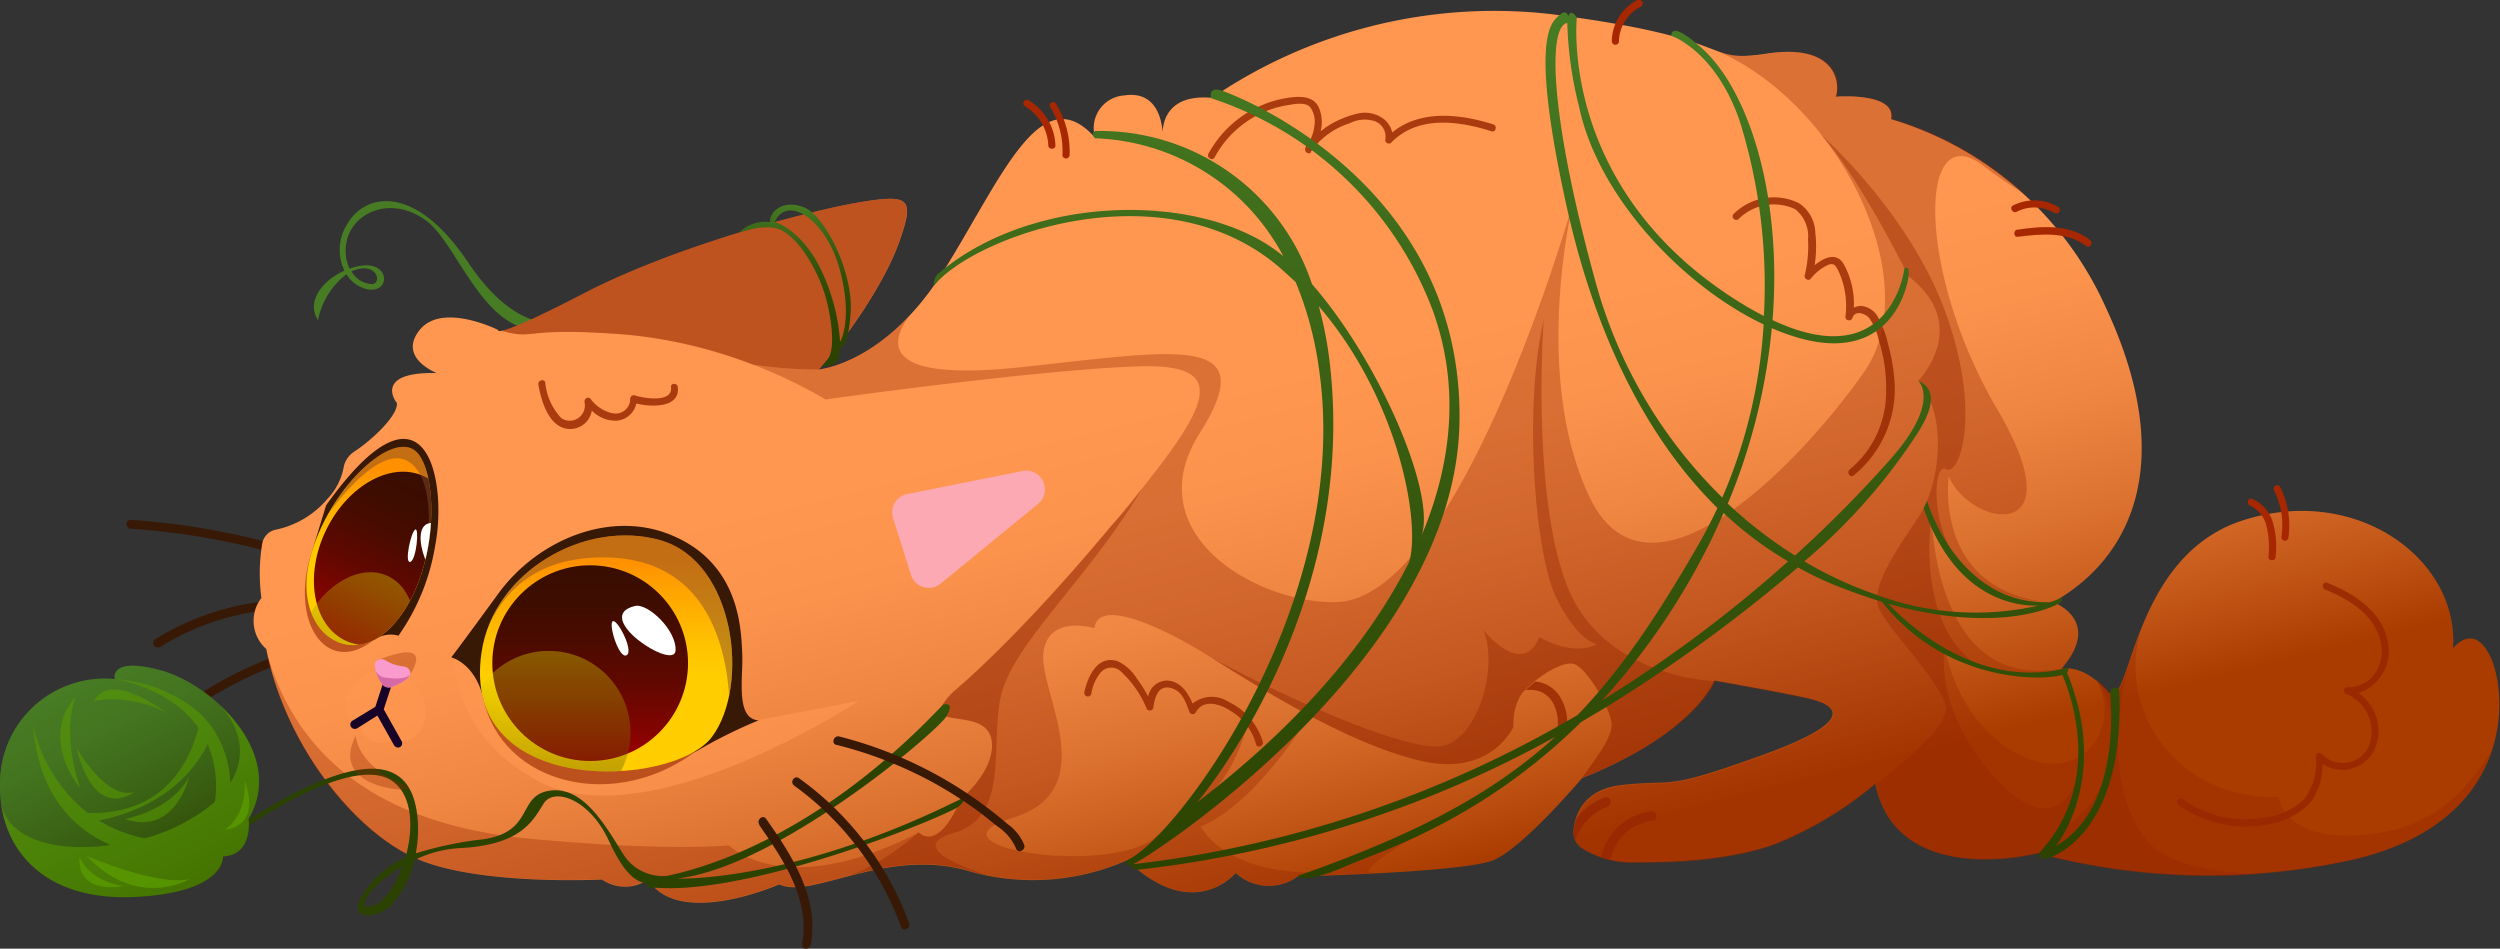<svg xmlns="http://www.w3.org/2000/svg" xmlns:xlink="http://www.w3.org/1999/xlink" viewBox="0 0 195.96 74.36"><rect x="0" y="0" width="195.96" height="74.36" fill="#333333" stroke="none"/><defs><style>.cls-1{fill:none;}.cls-2{isolation:isolate;}.cls-3{fill:#381905;}.cls-4{fill:#477c24;}.cls-5{fill:url(#Áåçûìÿííûé_ãðàäèåíò_318);}.cls-12,.cls-27,.cls-6,.cls-7,.cls-8{fill:#952700;}.cls-6{opacity:0.18;}.cls-12,.cls-16,.cls-18,.cls-21,.cls-25,.cls-27,.cls-29,.cls-30,.cls-6,.cls-7,.cls-8{mix-blend-mode:multiply;}.cls-7{opacity:0.33;}.cls-8{opacity:0.4;}.cls-9{fill:url(#Áåçûìÿííûé_ãðàäèåíò_276);}.cls-10{fill:url(#Áåçûìÿííûé_ãðàäèåíò_275);}.cls-11{fill:#ff9751;opacity:0.67;}.cls-11,.cls-17,.cls-22,.cls-31,.cls-32{mix-blend-mode:screen;}.cls-12{opacity:0.6;}.cls-13{fill:url(#Áåçûìÿííûé_ãðàäèåíò_324);}.cls-14{fill:url(#Áåçûìÿííûé_ãðàäèåíò_324-2);}.cls-15{clip-path:url(#clip-path);}.cls-16{fill:url(#Áåçûìÿííûé_ãðàäèåíò_114);}.cls-17,.cls-22{opacity:0.32;}.cls-17{fill:url(#Áåçûìÿííûé_ãðàäèåíò_450);}.cls-18{fill:#834a2c;opacity:0.47;}.cls-19{fill:#fff;}.cls-20{clip-path:url(#clip-path-2);}.cls-21{fill:url(#Áåçûìÿííûé_ãðàäèåíò_114-2);}.cls-22{fill:url(#Áåçûìÿííûé_ãðàäèåíò_450-2);}.cls-23{fill:#180328;}.cls-24{fill:#f99bcc;}.cls-25{fill:#a62774;opacity:0.42;}.cls-26{fill:#fca9b3;}.cls-27{opacity:0.81;}.cls-28{fill:url(#Áåçûìÿííûé_ãðàäèåíò_325);}.cls-29,.cls-30{fill:#599a00;}.cls-29{opacity:0.57;}.cls-30{opacity:0.82;}.cls-31,.cls-32{opacity:0.3;}.cls-31{fill:url(#Áåçûìÿííûé_ãðàäèåíò_325-2);}.cls-32{fill:url(#Áåçûìÿííûé_ãðàäèåíò_325-3);}.cls-33{fill:url(#Áåçûìÿííûé_ãðàäèåíò_275-2);}.cls-34{fill:#a62700;}</style><linearGradient id="Áåçûìÿííûé_ãðàäèåíò_318" x1="112.19" y1="68.58" x2="100.26" y2="21.05" gradientUnits="userSpaceOnUse"><stop offset="0" stop-color="#aa3c00"/><stop offset="0.13" stop-color="#c15516"/><stop offset="0.31" stop-color="#dc7230"/><stop offset="0.49" stop-color="#ef8642"/><stop offset="0.67" stop-color="#fb934d"/><stop offset="0.84" stop-color="#ff9751"/></linearGradient><linearGradient id="Áåçûìÿííûé_ãðàäèåíò_276" x1="62.29" y1="28.7" x2="62.29" y2="16.04" gradientUnits="userSpaceOnUse"><stop offset="0" stop-color="#2c4200"/><stop offset="0.31" stop-color="#2d4502"/><stop offset="0.55" stop-color="#324f08"/><stop offset="0.76" stop-color="#395f12"/><stop offset="0.96" stop-color="#447620"/><stop offset="1" stop-color="#477c24"/></linearGradient><linearGradient id="Áåçûìÿííûé_ãðàäèåíò_275" x1="45.34" y1="60.52" x2="45.34" y2="43.96" gradientUnits="userSpaceOnUse"><stop offset="0" stop-color="#2c4200"/><stop offset="0.38" stop-color="#35550c"/><stop offset="1" stop-color="#477c24"/></linearGradient><linearGradient id="Áåçûìÿííûé_ãðàäèåíò_324" x1="47.55" y1="60.47" x2="47.55" y2="41.97" gradientUnits="userSpaceOnUse"><stop offset="0.41" stop-color="#ffcd00"/><stop offset="0.54" stop-color="#ffc200"/><stop offset="0.76" stop-color="orange"/><stop offset="0.89" stop-color="#ff9000"/></linearGradient><linearGradient id="Áåçûìÿííûé_ãðàäèåíò_324-2" x1="28.92" y1="50.57" x2="28.92" y2="35.04" xlink:href="#Áåçûìÿííûé_ãðàäèåíò_324"/><clipPath id="clip-path"><path class="cls-1" d="M37.75,51.1c.94-6.28,8.1-10.43,14-8.76s7.05,11.43,4.05,15.43S36,62.63,37.75,51.1Z"/></clipPath><linearGradient id="Áåçûìÿííûé_ãðàäèåíò_114" x1="46.26" y1="59.65" x2="46.26" y2="44.31" gradientUnits="userSpaceOnUse"><stop offset="0" stop-color="#9d0000"/><stop offset="0.16" stop-color="#820400"/><stop offset="0.39" stop-color="#620800"/><stop offset="0.61" stop-color="#4b0b00"/><stop offset="0.82" stop-color="#3d0d00"/><stop offset="1" stop-color="#380e00"/></linearGradient><linearGradient id="Áåçûìÿííûé_ãðàäèåíò_450" x1="43.01" y1="63.84" x2="43.01" y2="51.01" gradientUnits="userSpaceOnUse"><stop offset="0"/><stop offset="0.48" stop-color="#818100"/><stop offset="0.84" stop-color="#dbdb00"/><stop offset="1" stop-color="#ff0"/></linearGradient><clipPath id="clip-path-2"><path class="cls-1" d="M30.75,49.05c3.72-4,3.67-12,1.86-13.66S26.09,38,24.47,43.15C22.52,49.34,27.37,52.72,30.75,49.05Z"/></clipPath><linearGradient id="Áåçûìÿííûé_ãðàäèåíò_114-2" x1="-101.55" y1="-6.36" x2="-101.55" y2="-20.64" gradientTransform="translate(115.69 100.09) rotate(25.81)" xlink:href="#Áåçûìÿííûé_ãðàäèåíò_114"/><linearGradient id="Áåçûìÿííûé_ãðàäèåíò_450-2" x1="-100.65" y1="-0.39" x2="-100.65" y2="-12.33" gradientTransform="translate(115.69 100.09) rotate(25.81)" xlink:href="#Áåçûìÿííûé_ãðàäèåíò_450"/><linearGradient id="Áåçûìÿííûé_ãðàäèåíò_325" x1="5.89" y1="53.44" x2="14.29" y2="69.92" gradientUnits="userSpaceOnUse"><stop offset="0" stop-color="#477c24"/><stop offset="0.24" stop-color="#447520"/><stop offset="0.59" stop-color="#3a6113"/><stop offset="1" stop-color="#2c4200"/></linearGradient><linearGradient id="Áåçûìÿííûé_ãðàäèåíò_325-2" x1="11.32" y1="50.68" x2="19.71" y2="67.15" xlink:href="#Áåçûìÿííûé_ãðàäèåíò_325"/><linearGradient id="Áåçûìÿííûé_ãðàäèåíò_325-3" x1="4.43" y1="54.19" x2="12.82" y2="70.66" xlink:href="#Áåçûìÿííûé_ãðàäèåíò_325"/><linearGradient id="Áåçûìÿííûé_ãðàäèåíò_275-2" x1="119.67" y1="68.84" x2="119.67" y2="0.97" xlink:href="#Áåçûìÿííûé_ãðàäèåíò_275"/></defs><title>clumsy</title><g class="cls-2"><g id="Calque_2" data-name="Calque 2"><g id="Ñëîé_1" data-name="Ñëîé 1"><path class="cls-3" d="M10.25,41.44A56.94,56.94,0,0,1,24,44.11c.43.14.59-.54.16-.68a57.83,57.83,0,0,0-13.91-2.68c-.45,0-.43.66,0,.69Z"/><path class="cls-3" d="M12.5,50.75a19.67,19.67,0,0,1,11.55-3c.45,0,.43-.67,0-.69a20.31,20.31,0,0,0-11.91,3.06.35.35,0,0,0,.37.59Z"/><path class="cls-3" d="M15.48,55.32a31.09,31.09,0,0,1,8.86-4.06.35.35,0,0,0-.2-.67,31.89,31.89,0,0,0-9,4.14.35.35,0,0,0,.37.59Z"/><path class="cls-4" d="M36.71,20.59c-4.26-6.35-8.16-5.39-9.51-3A3.77,3.77,0,0,0,27,21.22c-1.8.79-3,2.46-2.07,3.88a5.89,5.89,0,0,1,2.23-3.6,2.53,2.53,0,0,0,1.73,1.19c1.75.25,1.69-2.29-.72-1.84a4.85,4.85,0,0,0-.77.21,3.29,3.29,0,0,1-.25-2c.36-2.33,3.41-3.83,6.24-1.78s5.13,11.16,11.24,7.85C44.24,25.3,40.69,26.54,36.71,20.59Zm-7.53,1.68a1.91,1.91,0,0,1-1.62-1C29.5,20.41,30,22.18,29.18,22.27Z"/><path class="cls-4" d="M44.66,25.12l.05,0Z"/><path class="cls-5" d="M34.23,29.24s-3.09-1.19-1.33-3.38,6.14,0,6.14,0-.43.86,6.71-2.85,17.62-6.48,21.62-7.15,4.29-.28,3.15,3-4.1,7.53-6.34,10.1c0,0,5.24-.43,9.81-7.76S81.61,6,85.85,10.81a2.56,2.56,0,0,1,2.29-3.33c3.09-.47,3,3.19,3,3.19s-.38-3.38,3.86-3A39.34,39.34,0,0,1,121.52,1.1c15.28,1.95,11.71,3.9,17,3.1s5.76,2.19,5.38,3.38c0,0,4.76-.38,4.33,1.76a26.88,26.88,0,0,1,16.81,14.71c5.71,12.19,2,19.72-4.1,23.15,0,0,3.94,1.42.64,5.23,0,0,1.65-.47,3.56,1.72s1.61-10.38,10.57-13.33,17.05,3,16.57,10c0,0,1.62-2.15,2.95.71s2,13-11.05,15.9a52.53,52.53,0,0,1-24.47-.57s-11,2.86-12.72-5.43a29,29,0,0,1-7.85,4.72c-4.2,1.52-9.52,1.42-11.05,1.44a7.37,7.37,0,0,1-4.08-1.1,1.48,1.48,0,0,1-.68-1.39c.11-1.19.76-3.24,3.8-3.57,4.34-.48,3.1.52,11.1-2.38s5.29-4,3.43-4.43-7.29-1.38-7.29-1.38S132.9,57.43,124,61c0,0-4.61,5.47-6.95,6.43s-15.33,1.27-15.33,1.27a3.83,3.83,0,0,1-4.86-.27s-3.28,4-8.52-1a18.21,18.21,0,0,1-12.26.89c-6.54-2-12.38,2.22-15,1,0,0-7.87,3.49-10.28-.38a3.19,3.19,0,0,1-3.62,0S38,69.42,33,67.45s-10.6-8.9-12.13-16.58a2.94,2.94,0,0,1-.38-4,14.38,14.38,0,0,1,.07-4.29,1.35,1.35,0,0,1,1.1-1.07,7.23,7.23,0,0,0,4-2.4,4.89,4.89,0,0,0,1.28-2.49,1.86,1.86,0,0,1,.86-1.24c1.27-.83,3.43-2.8,3.31-3.81C31.06,31.58,29.21,29.13,34.23,29.24Z"/><path class="cls-6" d="M132.48,3.23l.48.17-.14-.06A3.38,3.38,0,0,1,132.48,3.23Z"/><path class="cls-7" d="M184.52,65.48c-5.57.25-5.91-3-5.91-3-8.47.19-12.76-7.43-10.72-13.28-1.33,3.31-1.74,6-2.7,4.9a7.22,7.22,0,0,0-.92-.87c2.19,3.5-1,8.48-6,5.92s-5.83-8.44-5.83-8.44c3.71,3.36,9.23,1.67,9.23,1.67-10.06,2-10.25-11.81-10.25-11.81a9.5,9.5,0,0,0,8.52,6.57c-8.4-1.3-7.19-9.8-7.19-9.8,1.71,4,10.09,5.43,3.81-5.24s-6.29-23-1.14-19.14c1,.79,2.21,1.58,3.4,2.35a25.53,25.53,0,0,0-10.5-6C148.71,7.2,144,7.58,144,7.58c.38-1.19,0-4.19-5.38-3.38-3,.46-3.23,0-5.61-.8,10.52,3.29,18.3,18.4,13.08,25.8s-16.95,19.42-21.52,9.71-1.24-23.13-1.24-23.13S114.53,47,104.71,47.2c-6.16.12-15.68-5.34-10.66-13.27s-2-6.42-14-5.15c-10.32,1.1-10.66-1.48-8.73-4.09-3.73,4-7.16,4.27-7.16,4.27,2.24-2.57,5.19-6.81,6.34-10.1s.85-3.66-3.15-3S52.9,19.29,45.75,23c-4.42,2.3-5.94,2.84-6.45,2.92,2.78.79,1.4-.35,9.79.31a38.51,38.51,0,0,1,15.62,5.08S81.15,29,89.15,28.72s5.4,3.56-2.09,12.57S74.8,54.18,74.8,54.18s-1.85,1.64-.62,2,3.58.09,3.58,2.28-2.45,4.2-2.45,4.2c-1.84,4.31-3.3,2.6-3.3,2.6-10.6,5.46-14.86,1-14.86,1s-4.57.51-15.55-.51S23.31,60,20.83,50.87C22.36,58.55,27.88,65.48,33,67.45s14.16,1.46,14.16,1.46a3.19,3.19,0,0,0,3.62,0c2.41,3.87,10.28.38,10.28.38,2.67,1.21,8.51-3,15-1a18.21,18.21,0,0,0,12.26-.89c5.24,5,8.52,1,8.52,1a3.83,3.83,0,0,0,4.86.27s2.72-.07,5.89-.23c-.72,0-.39-.76,4.08-3.28.18-.1-7,3.2-7.25,3.19-8.36.52-10.29-3.56-10.29-3.56,4.19-1.77,8-7.93,8-7.93-4.92,5.17-8.5,6.41-8.7,6.38,3.19-1.53,4.35-6.45,4.35-6.45s-4.45,6.7-7.42,9h0c-4.1,2.85-18.23.51-11-1.68s2-10,2.43-13,4-1.86,4-1.86C86,47,90.47,48.72,95,51.58s11.15,6.9,16.53,8.09,7.09-2.7,7.09-2.7a4.66,4.66,0,0,1,.51-2.38c.6-1,3.21-2.89,4.26-2.54s3.14,3.91,2.92,5-1,2.09-2.31,3.92c8.91-3.53,10.43-7.57,10.43-7.57s5.43,1,7.29,1.38,4.57,1.52-3.43,4.43-6.76,1.9-11.1,2.38c-3,.33-3.69,2.38-3.8,3.57a1.48,1.48,0,0,0,.68,1.39,7.37,7.37,0,0,0,4.08,1.1c1.53,0,6.85.08,11.05-1.44A29,29,0,0,0,147,61.48c1.72,8.29,12.72,5.43,12.72,5.43a52.53,52.53,0,0,0,24.47.57c7-1.58,10-5.21,11.15-8.68C192.85,62.72,190.06,65.24,184.52,65.48Z"/><path class="cls-8" d="M70.52,18.86c1.14-3.28.85-3.66-3.15-3S52.9,19.29,45.75,23c-4.42,2.3-5.94,2.84-6.45,2.92,2.78.79,1.4-.35,9.79.31A36,36,0,0,1,59,28.57a34.06,34.06,0,0,0,5.21.39C66.42,26.39,69.37,22.15,70.52,18.86Z"/><path class="cls-8" d="M74.76,65.29c4.4-1.26,2.85-6.86,3.68-10.66.91-4.19,7-9.36,11.09-16.37a24.57,24.57,0,0,1-2.47,3c-7.5,9-12.26,12.89-12.26,12.89s-1.85,1.64-.62,2,3.58.09,3.58,2.28-2.45,4.2-2.45,4.2c-1.84,4.31-3.3,2.6-3.3,2.6s-3.25,3-6.33,3.63c2.87-.75,6.51-1.75,10.39-.58.5.15,1,.26,1.49.36C76.88,68.44,70.58,66.48,74.76,65.29Z"/><path class="cls-8" d="M168.19,65.77C165,61.63,166,54.82,167,51.83h0c-.66,2-1.07,3.12-1.76,2.32a7.22,7.22,0,0,0-.92-.87,8,8,0,0,1,.87,7.2c-1.53,4-3.81,4.38-3.81,4.38A4.93,4.93,0,0,0,162.8,61s-1.42,5.23-6.23.14-4.18-9.87-4.18-9.87c1.69.77,1.74.33,2.7.93-5-3.23-3.71-11.59-3.71-11.59a10.11,10.11,0,0,0,2.88,4.3c-3.14-3-2.75-8.77-1.73-8.14s2.85-4.25,0-12.19-9.85-14.08-9.85-14.08c3,3.22,6.92,11.16,6.92,11.16,5,3.88.76,8.19.76,8.19,2.29,2.54,1.78,8,.06,10.61s-3.81,5.52-3.17,7.17,5.59,6.54,5.27,8.11-2.92,3.7-5.48,5.73c1.72,8.29,12.72,5.43,12.72,5.43a52.12,52.12,0,0,0,17.44,1.61C173.58,68.4,169.7,67.77,168.19,65.77Z"/><path class="cls-8" d="M122.87,46C120,38.82,121,25.1,121,25.1c-1.59,6.79-.7,18.35,1,21.78s3.17,3.62,3.17,3.62c-2,1-4.51-.57-4.51-.57-1.33,3.3-4.38-.54-4.38-.54,1.21,3-.5,8.79-3.42,9.11-2.46.27-10.54-3-17.83-6.91,4.53,2.86,11.13,6.89,16.51,8.08s7.09-2.7,7.09-2.7a4.66,4.66,0,0,1,.51-2.38c.6-1,3.21-2.89,4.26-2.54s3.14,3.91,2.92,5-1,2.09-2.31,3.92c8.91-3.53,10.43-7.57,10.43-7.57S125.72,53.16,122.87,46Z"/><path class="cls-9" d="M63.06,16.27c-1.61-.67-2.73.26-2.71,1.14a2.87,2.87,0,0,0-2.41.82s2-.72,3.17-.25c1.48.62,3.23,3.39,3.8,6.07s.23,3.76,0,4.09l-.44.53s1.4.36,1.37-1.47c0,0,.65.33.84-2.77S64.68,16.93,63.06,16.27Zm2.79,10.52a15.54,15.54,0,0,0-1.67-6c-1.54-2.9-3.45-3.39-3.45-3.39,1-2.22,4.1-.11,5.12,3.82S65.85,26.79,65.85,26.79Z"/><path class="cls-10" d="M75.31,62.63C62,69.24,53.09,68.86,53.09,68.86,60.9,68,73.44,57.39,74.18,56.15s-.26-.92-.26-.92c-9.46,10-18.16,12.69-21.6,13.42A3.65,3.65,0,0,1,49,67.17c-1.2-1.78-3-5.5-5.77-5.21s-1.24,3.24-5.38,3.83a27.8,27.8,0,0,0-5.26,1.1,9.66,9.66,0,0,0,.09-3.19c-.45-3.12-2.61-6-12.82.31s-.2.62-.2.62,7.53-5.24,10.81-3.58c1.86,1,2,3.76,1.31,6.17a7.34,7.34,0,0,0-3,2.4c-2,2.65.66,2.53,1.9,1.31a7.6,7.6,0,0,0,1.8-3.51,9.24,9.24,0,0,1,3.53-.94c5-.24,5.81-2.28,6.62-3.52s3.58-.35,5.1,2.95c1.22,2.63,2.13,3.24,3,3.33-.07.52.66.34.66.34,7.68.6,23-5.7,23.76-6.37S75.31,62.63,75.31,62.63ZM29.23,71c-1.56.51-.25-1.59,2.29-3.1C31,69.45,30.12,70.72,29.23,71Z"/><path class="cls-11" d="M59.47,56.43l7.84-1.49S50.87,65.8,42.23,61.25c-6.92-3.64-6.67-10-6.67-10l19.37,4.8Z"/><path class="cls-11" d="M31.23,49.83S28,53.47,25.5,52s-3.3-7.38.06-12.46Z"/><path class="cls-3" d="M35.37,51.53s.6-.76,3.69-5S47.91,39.89,52.75,42c5.31,2.27,5.34,7.46,5.43,9.25s-.57,5.12,1.29,5.21a39,39,0,0,0-4.84,2.4C52.75,60,38.55,57.56,37.89,54.76S35.37,51.53,35.37,51.53Z"/><path class="cls-3" d="M31.23,49.83a16.92,16.92,0,0,0,2.87-7c1-5-.63-14.3-8.54-3.22l-1.09,3.57,4.84,7A2.17,2.17,0,0,1,31.23,49.83Z"/><path class="cls-12" d="M24.47,43.15c-1.86,5.47,1.06,10,4.84,7C33.73,46.74,24.47,43.15,24.47,43.15Z"/><path class="cls-12" d="M37.89,54.76c1.41,6.72,10.41,9.1,17,3.86S37.89,54.76,37.89,54.76Z"/><path class="cls-13" d="M37.75,51.1c.94-6.28,8.1-10.43,14-8.76s7.05,11.43,4.05,15.43S36,62.63,37.75,51.1Z"/><path class="cls-14" d="M30.75,49.05c3.72-4,3.67-12,1.86-13.66S26.09,38,24.47,43.15C22.52,49.34,27.37,52.72,30.75,49.05Z"/><g class="cls-15"><circle class="cls-16" cx="46.26" cy="51.98" r="7.67"/><circle class="cls-17" cx="43.01" cy="57.43" r="6.41"/><path class="cls-18" d="M37.09,55.51s-.77-11.85,10.19-11.82c11.71,0,9.81,14.55,9.81,14.55s6-19.8,1.49-26-7.3-16.16-14-11.93-9.93,18.61-9.93,18.61Z"/><path class="cls-19" d="M49.77,47.5c1-.25,3.3,1.92,3.18,3.51S46.3,48.32,49.77,47.5Z"/><path class="cls-19" d="M48,48.72c.31-.37,1.7,2.26,1.13,2.63S47.72,49.1,48,48.72Z"/></g><g class="cls-20"><path class="cls-21" d="M34.75,46c-1.71,3.55-5.16,5.43-7.7,4.2s-3.21-5.1-1.49-8.65,5.17-5.43,7.71-4.2S36.47,42.4,34.75,46Z"/><path class="cls-22" d="M31.7,52.4c-1.43,3-4.32,4.55-6.44,3.52S22.58,51.66,24,48.69s4.32-4.55,6.44-3.52S33.14,49.44,31.7,52.4Z"/><path class="cls-18" d="M23.23,44s6.18-10.74,9.24-7.45c2.9,3.12-.62,14-.62,14S45.73,37.26,45.53,30.76,47.71,15.1,42,16.7,28.47,29.41,28.47,29.41Z"/><path class="cls-19" d="M34.07,41c.73.1,1.2,2.57.49,3.86S31.66,40.68,34.07,41Z"/><path class="cls-19" d="M32.54,41.51c.34-.22.1,2.39-.38,2.53S32.2,41.74,32.54,41.51Z"/></g><path class="cls-7" d="M29.57,51.76c4.73-1.92,2.55,1.16,2.55,1.16Z"/><path class="cls-11" d="M40,43c-1.66-.27-1.77-2.66-.12-4.57,1.15-1.33,5-3.21,6.76-1.81S43.31,43.54,40,43Z"/><path class="cls-11" d="M35.68,40c-2.35,0-.48-8.24,1-7.85S38.94,40,35.68,40Z"/><path class="cls-11" d="M28.3,56.83A1.53,1.53,0,0,0,30.64,58a1.94,1.94,0,0,0,2.54-1.21c.86-1.92-1.24-4-2.33-4.3a3.46,3.46,0,0,0-3.57,1.88C26.83,55.7,27.47,56.83,28.3,56.83Z"/><path class="cls-23" d="M31.49,58.11,30.08,55.6l1-3.06a.34.34,0,0,0-.22-.43.35.35,0,0,0-.44.22l-1,3.07-1.79,1.09a.35.35,0,0,0-.12.48.36.36,0,0,0,.48.12l1.59-1,1.31,2.33a.35.35,0,0,0,.14.13.34.34,0,0,0,.34,0A.35.35,0,0,0,31.49,58.11Z"/><path class="cls-24" d="M31.65,52.24a3.45,3.45,0,0,1-1.43-.47.57.57,0,0,0-.65,0c-.47.29,0,1.22.32,1.79a.7.7,0,0,0,.85.29c.64-.25,1.6-.71,1.4-1.22A.57.57,0,0,0,31.65,52.24Z"/><path class="cls-25" d="M29.89,53.55a.7.7,0,0,0,.85.29c.51-.2,1.22-.54,1.38-.92-.19.14-.58.38-1.91.19a.91.91,0,0,1-.84-.88A3.34,3.34,0,0,0,29.89,53.55Z"/><path class="cls-7" d="M27.89,57.66s0,2.32,3.88,3.92C33.42,62.25,25.55,62.12,27.89,57.66Z"/><path class="cls-26" d="M70,40.6l1.4,4.45a1.47,1.47,0,0,0,2.33.7l7.63-6.25a1.47,1.47,0,0,0-1.22-2.58l-9,1.8A1.47,1.47,0,0,0,70,40.6Z"/><path class="cls-27" d="M119.67,54.09a2.38,2.38,0,0,1,1.18.17,2.11,2.11,0,0,1,.79.69,3.15,3.15,0,0,1,.38,2.42.37.37,0,0,0,.72.2,3.94,3.94,0,0,0-.49-3,2.56,2.56,0,0,0-1.91-1.15,7.54,7.54,0,0,0-.76.68S119.63,54.09,119.67,54.09Z"/><path class="cls-27" d="M127.88,64.91a5,5,0,0,1,1.69-.59c.47-.11.27-.83-.2-.72a5.37,5.37,0,0,0-1.87.67,4.72,4.72,0,0,0-1.27,1.25,4.79,4.79,0,0,0-.74,1.7c.22.07.47.13.72.19a4.42,4.42,0,0,1,.62-1.45A3.62,3.62,0,0,1,127.88,64.91Z"/><path class="cls-27" d="M126,63.23c.45-.16.26-.88-.2-.72a4.94,4.94,0,0,0-2.26,1.71,4.39,4.39,0,0,0-.19.93,1.41,1.41,0,0,0,.12.73A4.34,4.34,0,0,1,126,63.23Z"/><path class="cls-3" d="M65.59,58.39a32.11,32.11,0,0,1,7.65,3,33.43,33.43,0,0,1,3.44,2.2c.53.39,1,.8,1.55,1.22a3.93,3.93,0,0,1,1.42,1.71c.14.42.77.12.63-.3A3.74,3.74,0,0,0,79,64.61c-.56-.48-1.13-.94-1.72-1.38a32.39,32.39,0,0,0-11.49-5.5c-.43-.11-.67.55-.23.66Z"/><path class="cls-3" d="M62.25,61.58a23.72,23.72,0,0,1,8.38,11.07c.15.42.78.13.63-.29A24.28,24.28,0,0,0,62.63,61c-.36-.26-.75.31-.38.57Z"/><path class="cls-3" d="M59.52,64.68c1.9,2.73,4,5.83,3.35,9.33-.08.44.61.49.69,0,.66-3.68-1.52-7-3.51-9.83-.26-.37-.78.09-.53.45Z"/><path class="cls-28" d="M9,53.23s-.5-1.78,3.56-.7,9.93,6.55,6.93,11.66c0,0,.37,2.82-2,2.94,0,0,.25,2.86-7,3.18S-.18,66.34,0,61.24A8.21,8.21,0,0,1,9,53.23Z"/><path class="cls-29" d="M10.48,70.31c7.24-.32,7-3.18,7-3.18,2.41-.12,2-2.94,2-2.94,1.9-3.24.24-6.62-2.27-8.94.39.4,2.8,3,.84,6.11A8,8,0,0,0,15.77,56v0A11.15,11.15,0,0,0,9,53.23s4.28.6,6.55,3.81c-.52,2.14-2.36,6.87-8.69,6.68a12.22,12.22,0,0,1-4.27-6.89C3,62.31,5.81,65,8.67,66.24,4.61,66.8.71,65.93.09,63,.66,67.26,4.07,70.59,10.48,70.31Zm-2.73-6c1.91-.36,6.41-1.67,8.53-6a8.72,8.72,0,0,1,.57,4.52l-.14.14a14.16,14.16,0,0,1-5.38,2.74A10.83,10.83,0,0,1,7.75,64.31Z"/><path class="cls-30" d="M6.8,67.1s5.53,2.38,8.05,1.81C14.85,68.91,10.8,71.34,6.8,67.1Z"/><path class="cls-30" d="M17.61,65.05s1.72-1,1.57-3.8C19.18,61.25,20.66,64.63,17.61,65.05Z"/><path class="cls-30" d="M6.23,67.17S6.85,69,9.65,69.45C9.65,69.45,6.05,70.24,6.23,67.17Z"/><path class="cls-29" d="M6.28,61.78S3,57.9,5.94,54.6C5.94,54.6,4.75,57.21,6.28,61.78Z"/><path class="cls-29" d="M6,58.63s2.33,4.14,4.55,3.44C10.51,62.07,7.48,64.56,6,58.63Z"/><path class="cls-29" d="M13,55.85s-4.3-3.37-5.64-.91A9.08,9.08,0,0,1,13,55.85Z"/><path class="cls-29" d="M9.8,64.2s3.62-.66,5-3.29C14.85,60.91,13.73,65.55,9.8,64.2Z"/><path class="cls-31" d="M9,53.23a13.35,13.35,0,0,1,4.72,1.36c-.39-.89-.15-1.56,3.5.66h0a11.71,11.71,0,0,0-4.66-2.72C8.52,51.45,9,53.23,9,53.23Z"/><path class="cls-32" d="M0,61.24a9.76,9.76,0,0,0,.41,3.22A9.55,9.55,0,0,1,.09,63C.43,64.58,1.76,65.55,3.54,66c-2-.9-1.72-3.31-.25-5.62a14.15,14.15,0,0,1-.68-3.58,12,12,0,0,0,1.08,3,11.94,11.94,0,0,1,1.1-1.29A4.55,4.55,0,0,1,5.94,54.6a8,8,0,0,0-.42,3.23,9.8,9.8,0,0,1,5.84-2.59,8.36,8.36,0,0,0-4-.3c1-1.77,3.44-.53,4.77.31a6.48,6.48,0,0,1,2.35.6A11.3,11.3,0,0,0,9,53.23,8.21,8.21,0,0,0,0,61.24Z"/><path class="cls-27" d="M52.6,30.34c.14,1.28-2.18.87-2.84.65a.28.28,0,0,0-.36.27A1.15,1.15,0,0,1,48,32.39a2.88,2.88,0,0,1-1.71-1.13c-.19-.22-.53,0-.47.28A1.19,1.19,0,0,1,44,32.78,4.75,4.75,0,0,1,42.74,30c-.06-.35-.6-.2-.54.15.22,1.21.75,3.18,2.19,3.45a1.72,1.72,0,0,0,2-1.42,2.58,2.58,0,0,0,2,.79,1.72,1.72,0,0,0,1.49-1.34c1.16.29,3.42.36,3.25-1.27C53.12,30,52.56,30,52.6,30.34Z"/><path class="cls-27" d="M117.05,9.75c-2.59-.82-5.71-1.18-7.92.63a1.91,1.91,0,0,0-.6-1,2.44,2.44,0,0,0-2.1-.48A7.62,7.62,0,0,0,104,9.93c-.17.11-.32.24-.48.36a3,3,0,0,0-.09-1.73c-.45-1.25-1.94-1-3-.8a8.62,8.62,0,0,0-5.71,4.29c-.17.31.32.6.49.28a8,8,0,0,1,4.44-3.77A7.5,7.5,0,0,1,101,8.23c.49-.08,1.3-.24,1.69.16a1.92,1.92,0,0,1,.33,1.5,3.12,3.12,0,0,1-.69,1.64h0l0,.06c-.15.26.23.59.44.34,0,0,0,0,0-.06h0a5.82,5.82,0,0,1,3-2.2,2.62,2.62,0,0,1,2-.17,1.29,1.29,0,0,1,.82,1.4.28.28,0,0,0,.47.27c2.08-2.14,5.27-1.7,7.85-.88C117.24,10.4,117.39,9.86,117.05,9.75Z"/><path class="cls-27" d="M148,27a8,8,0,0,0-.8-2.15,1.65,1.65,0,0,0-1.33-.87,1.32,1.32,0,0,0-.56.14,6.41,6.41,0,0,0-.81-3.45c-.57-.92-1.54-.48-2.26.12a9.54,9.54,0,0,0,.05-2.56A2.86,2.86,0,0,0,141,15.92a4.47,4.47,0,0,0-5.11.85c-.26.25.14.64.4.39a3.91,3.91,0,0,1,4.43-.76,2.71,2.71,0,0,1,1,2.38,9.41,9.41,0,0,1-.26,2.8c-.06.25.27.49.47.27a3.92,3.92,0,0,1,1.18-1c.33-.17.62-.26.84.11a4.25,4.25,0,0,1,.36.78,6.53,6.53,0,0,1,.34,3.1c0,.32.46.37.55.08.2-.64,1-.34,1.31,0a4.82,4.82,0,0,1,.75,1.72,12.34,12.34,0,0,1,.58,4A7.87,7.87,0,0,1,145,36.79c-.28.21,0,.7.29.48a8.72,8.72,0,0,0,3.17-7.8A14.39,14.39,0,0,0,148,27Z"/><path class="cls-27" d="M96.27,55a2.38,2.38,0,0,0-2.79.15c-.37-.86-.91-1.7-1.92-1.8A1.51,1.51,0,0,0,90,54.6a11.1,11.1,0,0,0-.9-1.43,3.56,3.56,0,0,0-1.49-1.34C86,51.3,85.25,53.09,85,54.24a.28.28,0,0,0,.54.15,3.45,3.45,0,0,1,.72-1.66,1.1,1.1,0,0,1,1.63-.07,8.23,8.23,0,0,1,2,2.9.28.28,0,0,0,.51-.07c.1-.72.32-1.77,1.29-1.58s1.25,1.12,1.53,1.86a.28.28,0,0,0,.51.07c.57-1.08,1.92-.67,2.72-.12a4.34,4.34,0,0,1,2,2.6c.06.35.6.2.54-.15A5.05,5.05,0,0,0,96.27,55Z"/><path class="cls-27" d="M187.18,50.35c-.44-2.43-2.66-3.82-4.77-4.67-.34-.13-.48.41-.15.54,1.81.73,3.69,1.85,4.28,3.84a3.13,3.13,0,0,1-.33,2.65A2.5,2.5,0,0,1,184,53.86a.28.28,0,0,0-.14.52,3.18,3.18,0,0,1,1.88,3.95,2.24,2.24,0,0,1-3.74.77.28.28,0,0,0-.48.2,4.67,4.67,0,0,1-.92,3.35,5.56,5.56,0,0,1-3,1.43,8.52,8.52,0,0,1-6.53-1.45c-.3-.21-.58.27-.29.48a9.09,9.09,0,0,0,7.26,1.45,5.65,5.65,0,0,0,3.07-1.67,4.77,4.77,0,0,0,.93-3,2.83,2.83,0,0,0,4.08-1.11,3.59,3.59,0,0,0-1.27-4.46A3.45,3.45,0,0,0,187.18,50.35Z"/><path class="cls-33" d="M104.26,28.7a29.1,29.1,0,0,0-.89-4.7c6.38,7.44,8,17.15,7.08,20.06-3.39,6.76-9.29,13.23-16.6,18.82C93.85,62.88,106.42,48.17,104.26,28.7Zm20.83-6.52c-3.56-12.89-3.82-20.09-2.24-20.38h0a29.86,29.86,0,0,0,.94,6.63c1.49,7,8.13,14,14.45,17A40.18,40.18,0,0,1,135,39,37.38,37.38,0,0,1,125.09,22.18Zm.51,32.7A53.73,53.73,0,0,0,133.79,43c.48-.93.9-1.86,1.31-2.79A28.08,28.08,0,0,0,140.16,44,102.43,102.43,0,0,1,125.6,54.88ZM166.1,54s-.72-.39-.68.42.79,9-4.26,11.88c0,0,4.3-5.27.86-13.58.4-.63-.39-.28-.39-.28-6.9,1.56-12.47-3.89-13.6-5.11,8.85,2.49,13.4.08,13.54-.17s0-.29,0-.29a7.4,7.4,0,0,1-.87.33c-7.29.25-9.65-7.94-9.65-7.94l-.26.59c2.48,7.09,7.2,7.67,9,7.62A22.37,22.37,0,0,1,147,46.59,30.12,30.12,0,0,1,141.43,44a45.54,45.54,0,0,0,8.66-9.72c1.46-2.16,1.78-3.76.27-4.43,0,0,1.85,1.62-2.22,6.19a97,97,0,0,1-7.44,7.51,34.92,34.92,0,0,1-5.27-4.07,47.17,47.17,0,0,0,3.45-13.76,16,16,0,0,0,2.31.82c7,1.88,8.3-3.95,8.41-4.88s-.32-.63-.32-.63-1,8.45-10.34,4.06c.8-10.22-2.09-18.67-6-21.7,0,0-1.92-1.72-1.94-.59,0,0,3.45,1.15,5.36,6.67a43.22,43.22,0,0,1,1.9,15.3,29.67,29.67,0,0,1-3.16-1.9c-12.89-8.83-11.5-21.49-11.5-21.49-.22-.35-.53-.58-.68-.1h0s-.1-.64-.69-.09-2.36,1.55.49,14.63c2,9.23,5.75,17.94,11.9,24-.43.92-.9,1.84-1.42,2.75-3.14,5.46-6,9.79-9.53,13.47a88.86,88.86,0,0,1-34.85,11.7c1.72-.8,25.27-16.22,25.58-34.63.32-18.79-17.49-25.63-18.62-26s-.85.59-.85.59A27.79,27.79,0,0,1,112.33,24.4c2.07,5.79,1.54,11.77-.9,17.58,1.15-3.36-3.38-13.76-8.59-19.71a17.5,17.5,0,0,0-17-12s-.4.17,0,.57a17.36,17.36,0,0,1,14.75,9.24c-6.07-5.09-19.66-5-27.1,1.42a1.17,1.17,0,0,0-.29.9c3.05-3.81,17.66-9.21,26.84-1.65.53.44,1,.89,1.52,1.36a27.34,27.34,0,0,1,1.8,6.62c2.78,18.24-11,36.88-15,38.69,0,0-.36.54.37.39-.06.08-.15.31.49.36A87.71,87.71,0,0,0,121.9,57.76c-4.75,4.32-10.58,7.53-20.19,10.9,0,0,.33.75,4-.85,2.56-1.11,10.4-3.5,18.22-11.21.65-.39,1.31-.78,2-1.19a120.71,120.71,0,0,0,15-10.94,25.52,25.52,0,0,0,2.73,1.33c1.37.56,2.65,1,3.86,1.37h0c4.89,6.24,12.33,6.25,14.13,5.73.55,1.24,3.37,8.4-1.85,14,0,0,0,.66,1,.27S166.6,64.34,166.1,54Z"/><path class="cls-34" d="M80.6,7.84a.28.28,0,0,0-.28.48,3.77,3.77,0,0,1,1.85,3.07c0,.36.57.36.56,0A4.34,4.34,0,0,0,80.6,7.84Z"/><path class="cls-34" d="M82.28,8.33a6.62,6.62,0,0,1,1,3.82c0,.36.54.36.56,0a7.13,7.13,0,0,0-1.12-4.1A.28.28,0,0,0,82.28,8.33Z"/><path class="cls-34" d="M128.34,0a3.7,3.7,0,0,0-2,3.23.28.28,0,0,0,.56,0A3.11,3.11,0,0,1,128.63.52a.3.3,0,0,0,.1-.39A.31.31,0,0,0,128.34,0Z"/><path class="cls-34" d="M158.16,18c-.36,0-.36.6,0,.56,1.79-.22,3.84-.43,5.37.73.29.22.57-.26.29-.48C162.21,17.54,160,17.73,158.16,18Z"/><path class="cls-34" d="M161.07,16.71a.28.28,0,0,0,.28-.48,3.69,3.69,0,0,0-3.57-.12c-.32.17,0,.65.29.49A3.08,3.08,0,0,1,161.07,16.71Z"/><path class="cls-34" d="M176.53,39.1c-.33-.13-.48.41-.15.54a2.35,2.35,0,0,1,1.25,1.49,6.89,6.89,0,0,1,.18,2.52c0,.36.55.35.56,0a6.85,6.85,0,0,0-.26-2.85A2.88,2.88,0,0,0,176.53,39.1Z"/><path class="cls-34" d="M178.25,38.45a6,6,0,0,1,.58,3.59.29.29,0,0,0,.19.34.28.28,0,0,0,.35-.19,6.76,6.76,0,0,0-.63-4C178.57,37.84,178.09,38.12,178.25,38.45Z"/></g></g></g></svg>